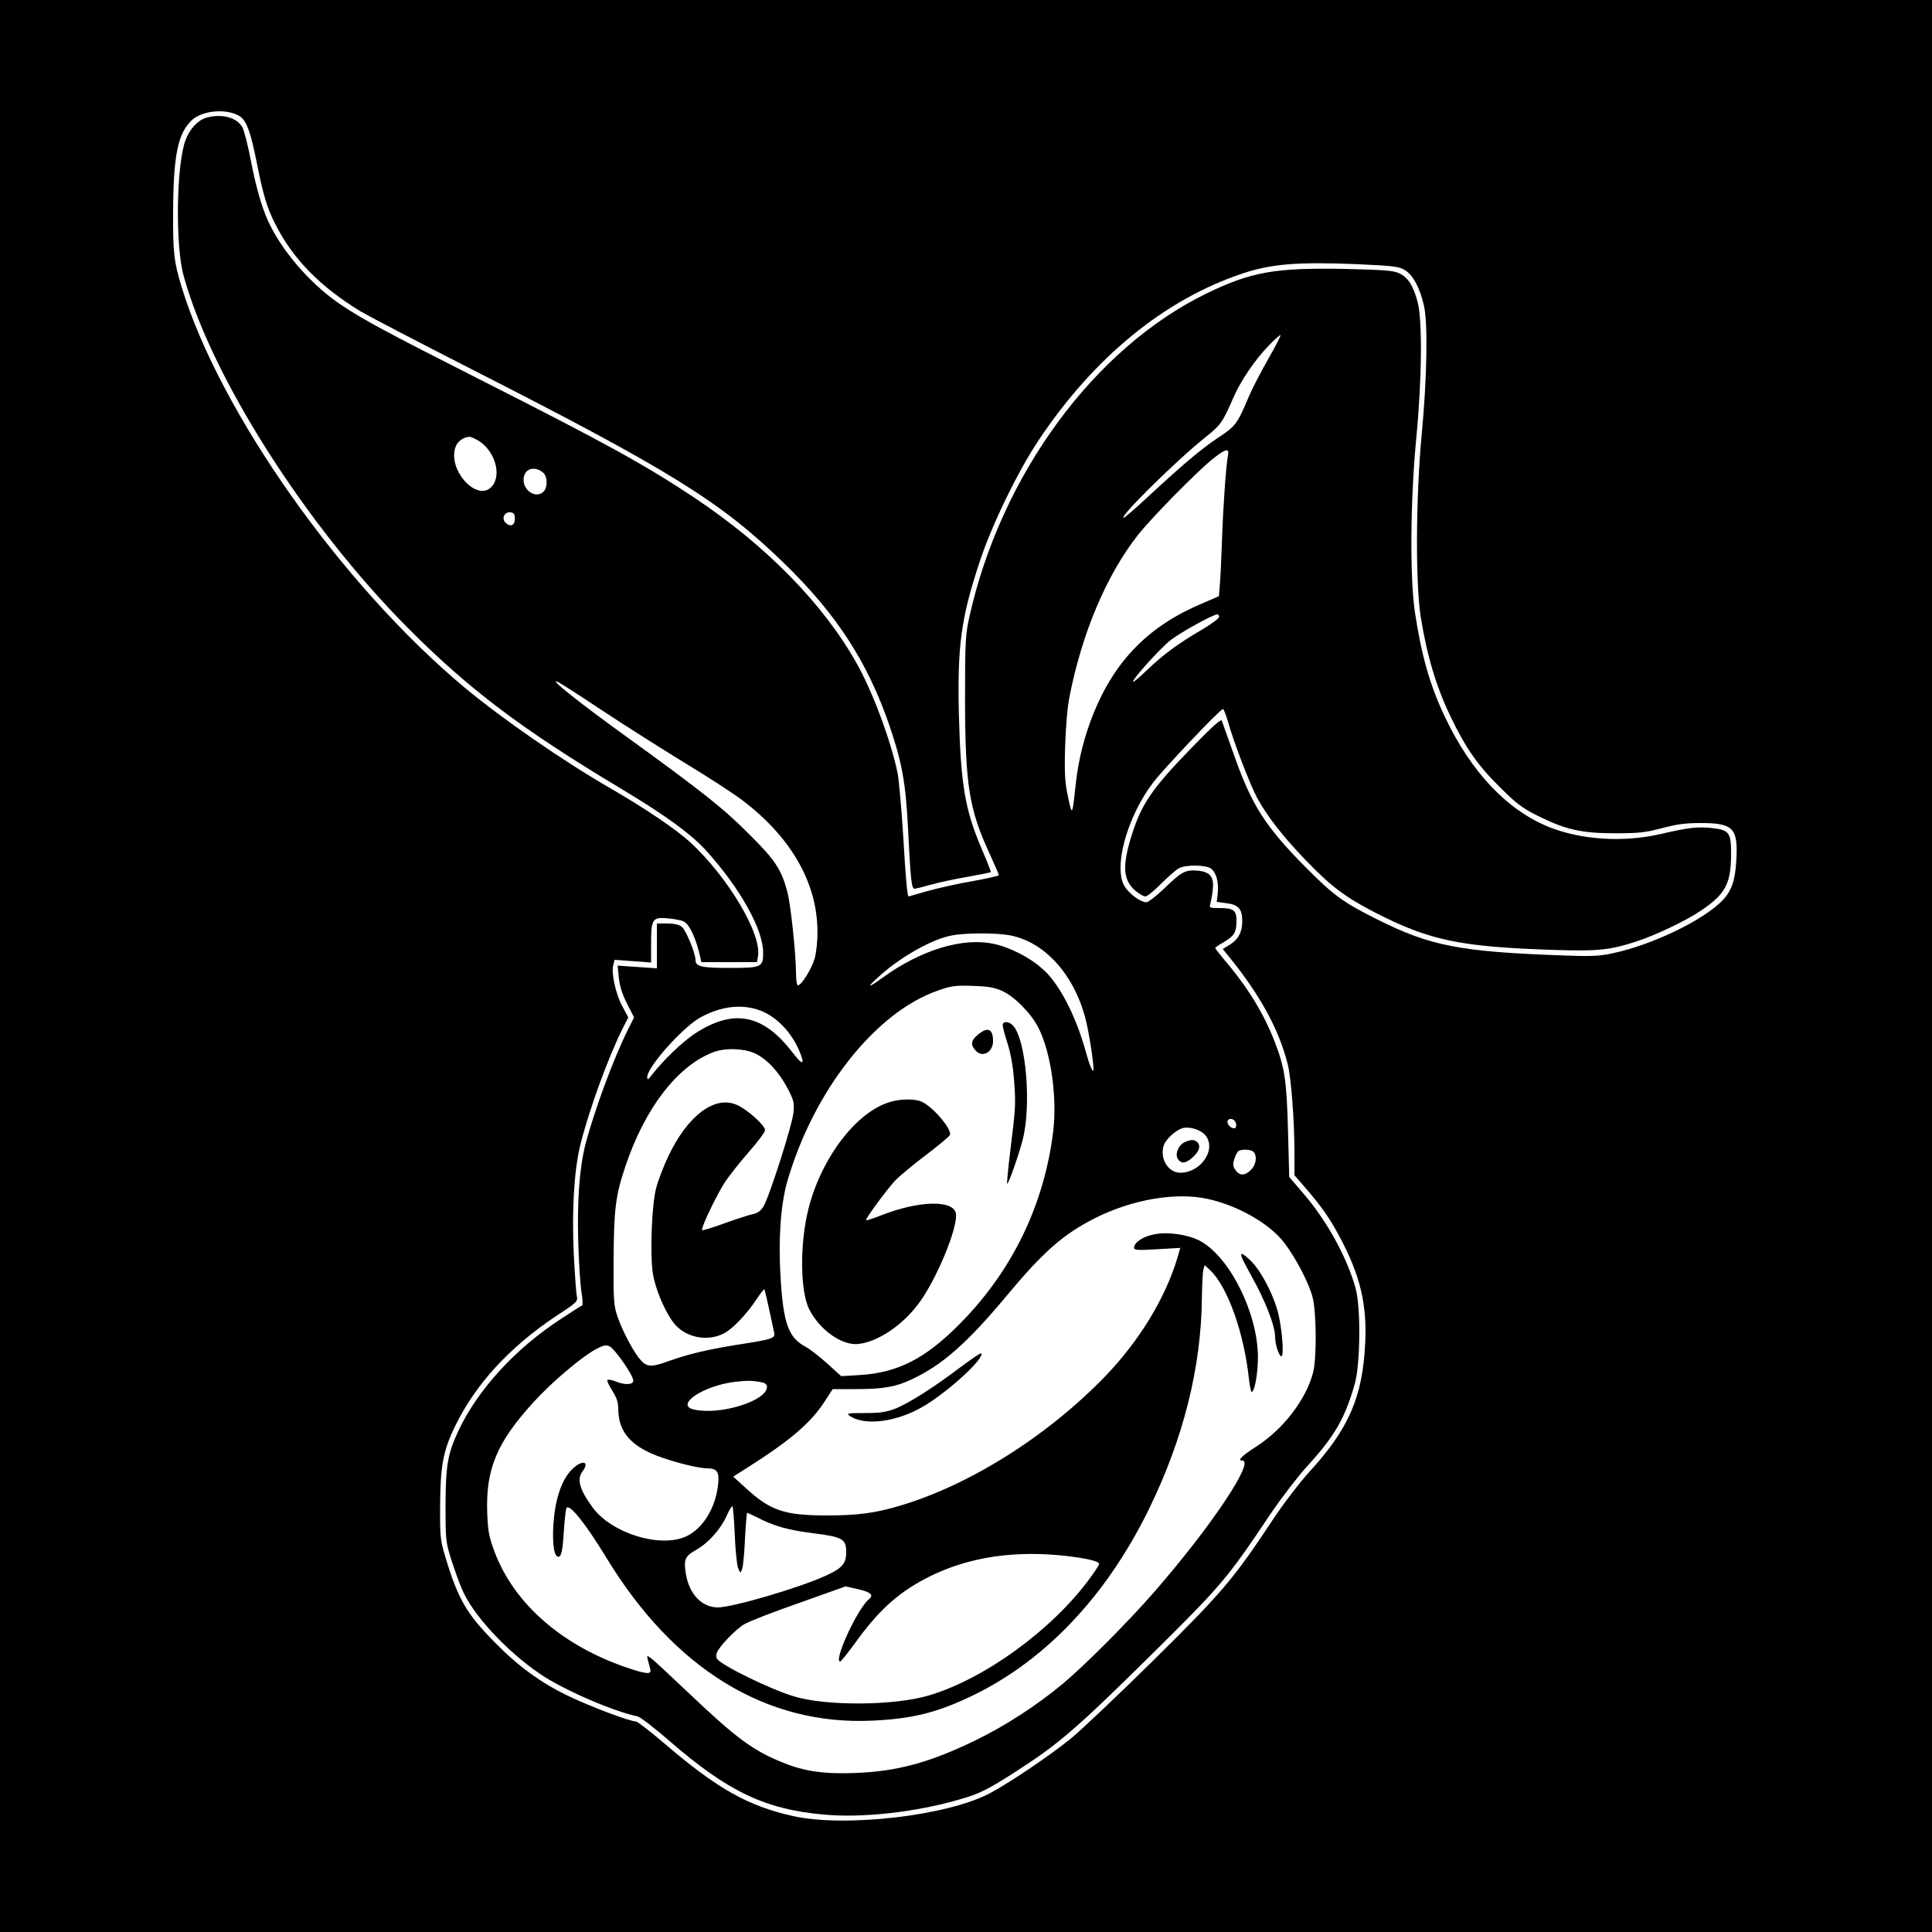 <?xml version="1.0" standalone="no"?>
<!DOCTYPE svg PUBLIC "-//W3C//DTD SVG 20010904//EN"
 "http://www.w3.org/TR/2001/REC-SVG-20010904/DTD/svg10.dtd">
<svg version="1.0" xmlns="http://www.w3.org/2000/svg"
 width="1000pt" height="1000pt" viewBox="0 0 1000 1000"
 preserveAspectRatio="xMidYMid meet">
<g transform="translate(0,1000) scale(0.1,-0.1)"
fill="#000000" stroke="none">
<path d="M0 5000 l0 -5000 5000 0 5000 0 0 5000 0 5000 -5000 0 -5000 0 0
-5000z m1233 4403 c41 -20 63 -78 97 -250 32 -161 52 -229 95 -313 90 -179
230 -322 440 -451 39 -23 295 -157 570 -297 1029 -524 1292 -686 1619 -1003
275 -266 437 -515 551 -848 64 -189 83 -292 95 -531 13 -259 18 -310 33 -310
7 0 44 9 82 20 39 11 124 30 190 41 66 12 122 23 124 25 1 1 -20 56 -48 121
-87 203 -108 332 -118 698 -8 350 11 496 107 785 62 190 197 468 305 630 287
431 654 731 1058 865 146 49 285 60 583 48 202 -9 224 -12 257 -32 42 -26 78
-95 98 -186 20 -93 15 -376 -12 -660 -31 -327 -33 -778 -5 -950 33 -204 81
-364 158 -522 75 -156 140 -248 252 -358 85 -85 116 -108 196 -148 143 -71
225 -90 400 -90 125 0 158 4 244 27 75 20 122 26 197 26 172 0 196 -26 186
-195 -6 -103 -24 -155 -70 -204 -99 -104 -367 -233 -574 -276 -64 -14 -110
-16 -263 -10 -524 19 -678 49 -951 186 -175 87 -227 125 -369 268 -210 212
-280 321 -371 578 -33 93 -62 175 -65 183 -4 10 -49 -30 -149 -133 -212 -218
-266 -296 -318 -462 -49 -158 -44 -229 18 -284 20 -17 44 -31 53 -31 10 0 47
30 82 66 36 36 77 72 92 80 36 19 137 18 165 -1 28 -20 42 -70 36 -128 l-5
-45 51 -7 c62 -8 81 -31 81 -93 0 -56 -21 -95 -65 -122 l-36 -22 26 -32 c165
-202 264 -381 310 -564 18 -69 35 -293 35 -456 l0 -119 53 -61 c82 -94 131
-163 180 -256 107 -199 144 -353 133 -555 -13 -275 -86 -442 -286 -660 -50
-55 -135 -165 -188 -245 -209 -316 -264 -380 -623 -735 -184 -181 -377 -364
-429 -406 -111 -89 -309 -223 -413 -279 -218 -118 -752 -180 -1022 -120 -233
52 -392 141 -665 375 -74 63 -141 115 -149 115 -32 0 -233 76 -346 130 -146
70 -260 153 -384 279 -147 149 -191 225 -257 446 -25 83 -27 103 -26 260 1
207 16 286 76 410 106 220 284 413 524 573 112 73 114 76 107 106 -3 17 -10
112 -15 211 -11 236 2 440 34 570 45 181 144 452 218 600 l30 59 -30 56 c-34
61 -59 172 -48 214 l7 28 94 -7 95 -7 0 100 c0 127 7 137 92 128 33 -3 68 -10
78 -16 30 -16 64 -91 84 -182 l6 -28 144 0 144 0 5 28 c23 113 -154 412 -351
593 -72 66 -234 176 -413 279 -246 142 -559 359 -754 521 -636 531 -1267 1424
-1465 2074 -40 131 -45 176 -44 395 2 290 25 401 98 469 52 48 170 60 239 24z"/>
<path d="M1066 9390 c-43 -13 -84 -57 -106 -116 -47 -126 -53 -538 -11 -696
141 -523 633 -1297 1163 -1829 316 -318 594 -527 1104 -832 233 -140 363 -235
443 -324 174 -194 291 -404 291 -524 0 -75 -8 -79 -171 -79 -146 0 -179 7
-179 40 0 35 -49 155 -71 173 -14 11 -39 17 -75 17 l-54 0 0 -116 0 -116 -102
7 -101 7 6 -63 c5 -44 18 -86 43 -135 l36 -70 -31 -62 c-74 -147 -175 -420
-221 -596 -31 -124 -43 -288 -37 -506 3 -107 11 -224 17 -260 6 -35 7 -66 3
-67 -5 -2 -56 -34 -113 -72 -234 -153 -426 -363 -526 -574 -57 -122 -67 -179
-68 -387 0 -174 1 -190 27 -274 16 -50 41 -122 58 -161 54 -131 232 -323 407
-441 118 -80 373 -191 502 -218 14 -3 88 -60 165 -127 302 -262 495 -354 797
-381 200 -19 478 12 704 78 103 29 145 50 296 147 216 139 310 220 682 587
384 380 402 401 633 745 56 83 141 193 188 245 144 157 197 249 248 430 28
103 31 391 4 490 -43 158 -147 348 -267 488 l-77 90 -6 229 c-7 270 -17 335
-68 468 -58 150 -140 284 -261 426 -26 31 -48 59 -48 62 0 3 20 17 45 31 54
32 65 51 65 110 0 55 -15 66 -91 66 -49 0 -51 1 -44 23 3 12 9 43 12 69 8 67
-11 94 -73 101 -67 7 -88 -4 -175 -89 -43 -41 -85 -74 -96 -74 -28 0 -84 40
-110 79 -63 94 8 360 146 541 52 69 347 380 361 380 4 0 15 -28 25 -62 29
-106 115 -329 152 -398 53 -97 133 -199 251 -322 132 -137 206 -192 355 -269
288 -148 444 -180 937 -196 223 -7 284 0 417 43 100 32 264 110 339 162 126
85 154 139 154 294 0 109 -10 122 -99 132 -74 8 -120 3 -266 -31 -196 -45
-416 -30 -584 39 -214 89 -397 284 -530 563 -80 167 -124 323 -158 550 -26
180 -23 576 7 890 30 310 33 620 7 714 -23 84 -49 125 -94 146 -30 15 -77 18
-277 23 -366 7 -488 -14 -721 -127 -583 -284 -1065 -941 -1228 -1676 -20 -92
-22 -125 -22 -430 1 -442 21 -566 131 -802 24 -53 44 -99 44 -103 0 -3 -60
-17 -132 -30 -73 -12 -178 -36 -233 -51 -55 -16 -101 -29 -102 -29 -7 0 -15
91 -28 313 -9 142 -22 291 -30 330 -35 166 -128 416 -210 562 -171 306 -466
608 -835 855 -260 173 -451 279 -1125 620 -481 244 -587 301 -705 379 -147 97
-292 258 -370 411 -39 77 -70 179 -100 331 -15 81 -36 161 -45 179 -27 52
-109 74 -189 50z m5496 -1252 c-38 -68 -82 -152 -97 -188 -60 -143 -69 -156
-158 -214 -87 -58 -177 -133 -367 -309 -63 -59 -119 -107 -124 -107 -28 0 277
301 426 419 77 62 85 73 142 203 37 85 110 194 179 265 33 35 62 61 65 58 2
-2 -27 -60 -66 -127z m-4084 -420 c81 -50 119 -172 71 -232 -75 -96 -242 88
-188 208 11 24 41 44 68 45 7 1 29 -9 49 -21z m3878 -75 c-10 -49 -25 -263
-31 -438 -3 -93 -8 -197 -11 -231 l-5 -60 -88 -38 c-273 -115 -448 -292 -560
-566 -48 -119 -78 -237 -92 -360 -19 -176 -19 -177 -41 -75 -16 76 -19 117
-15 260 3 97 12 207 22 255 64 331 192 634 355 841 70 89 310 333 390 396 65
51 84 55 76 16z m-3543 -91 c21 -19 22 -75 1 -96 -37 -38 -104 1 -104 60 0 58
56 77 103 36z m-148 -237 c0 -35 -24 -45 -49 -20 -22 22 -4 58 27 53 17 -2 22
-10 22 -33z m3645 -508 c0 -8 -41 -38 -92 -68 -120 -70 -197 -127 -281 -207
-37 -36 -69 -63 -72 -61 -8 9 136 169 193 215 51 40 221 134 243 134 5 0 9 -6
9 -13z m-3195 -483 c110 -73 301 -194 425 -270 124 -75 259 -163 301 -195 254
-192 390 -430 390 -681 1 -50 -6 -110 -15 -141 -16 -54 -68 -137 -86 -137 -6
0 -10 30 -10 68 -1 101 -27 349 -45 417 -30 113 -62 162 -190 290 -138 139
-245 224 -633 505 -257 185 -425 319 -362 289 14 -7 115 -72 225 -145z m2111
-1165 c180 -33 334 -203 393 -434 17 -66 41 -219 41 -259 0 -28 -20 17 -39 87
-51 187 -139 358 -225 432 -68 61 -171 113 -255 130 -160 34 -377 -33 -575
-177 -80 -58 -83 -51 -6 17 108 96 268 185 366 203 69 14 230 14 300 1z m-39
-288 c63 -28 150 -116 188 -191 65 -128 98 -362 76 -540 -48 -380 -213 -720
-484 -993 -177 -179 -320 -252 -515 -264 l-98 -6 -74 67 c-41 37 -91 75 -110
85 -89 47 -116 121 -130 363 -12 194 1 375 35 493 136 470 456 876 780 988 71
25 91 27 180 24 77 -2 112 -8 152 -26z m-1253 -101 c93 -35 176 -127 214 -237
16 -48 0 -40 -48 22 -153 198 -306 226 -508 92 -64 -44 -157 -133 -215 -207
-22 -29 -27 -32 -27 -15 0 52 183 257 274 308 106 59 215 72 310 37z m-27
-222 c63 -30 123 -94 169 -180 33 -64 36 -76 31 -127 -6 -63 -126 -439 -156
-487 -13 -21 -30 -33 -52 -38 -19 -3 -85 -25 -147 -47 -62 -23 -115 -39 -118
-36 -8 8 74 180 118 248 19 29 74 99 121 153 48 54 87 107 87 116 0 25 -92
108 -146 131 -114 51 -255 -55 -355 -266 -26 -55 -54 -129 -63 -165 -23 -87
-32 -342 -17 -440 12 -79 60 -194 107 -256 58 -76 173 -101 260 -56 46 23 118
99 172 180 19 29 37 51 38 49 2 -2 13 -48 25 -103 12 -54 23 -109 26 -121 7
-30 -9 -35 -182 -62 -159 -25 -264 -50 -364 -86 -88 -32 -111 -31 -143 3 -34
36 -91 141 -120 222 -21 61 -23 79 -22 295 1 261 10 337 60 485 102 307 275
529 462 596 60 21 155 17 209 -8z m2491 -366 c2 -14 -2 -22 -11 -22 -19 0 -40
26 -32 40 11 18 40 6 43 -18z m-160 -57 c61 -71 -20 -195 -129 -195 -61 0
-105 69 -87 137 9 34 63 84 100 94 37 9 91 -8 116 -36z m250 -87 c20 -20 14
-67 -13 -93 -31 -32 -60 -32 -81 0 -13 20 -14 30 -4 59 6 19 16 37 23 40 23 9
63 6 75 -6z m-235 -244 c157 -35 317 -127 393 -225 61 -79 129 -210 148 -284
20 -76 22 -318 2 -391 -37 -140 -156 -294 -296 -383 -73 -47 -97 -71 -70 -71
67 0 -160 -340 -454 -678 -134 -154 -361 -382 -476 -478 -135 -112 -295 -216
-451 -292 -237 -115 -405 -161 -624 -169 -160 -6 -259 8 -371 53 -155 62 -243
127 -484 356 -98 93 -187 176 -200 185 -22 16 -23 15 -17 -8 3 -13 9 -34 12
-46 10 -31 -15 -30 -113 3 -338 113 -589 330 -691 599 -29 77 -35 105 -39 200
-9 229 48 368 241 579 92 101 244 230 317 270 41 23 56 26 74 18 29 -13 128
-157 124 -180 -4 -21 -47 -21 -95 -1 -18 7 -35 10 -39 6 -4 -3 8 -28 25 -55
23 -36 31 -61 31 -93 0 -107 52 -178 169 -231 77 -35 237 -78 291 -78 51 0 64
-18 57 -83 -13 -123 -80 -231 -167 -270 -136 -61 -386 18 -483 151 -68 93 -82
146 -52 186 36 48 5 62 -44 20 -53 -44 -90 -135 -103 -254 -12 -109 -4 -200
18 -207 19 -6 26 25 33 139 4 59 10 111 14 114 18 18 99 -84 207 -261 350
-575 828 -867 1375 -841 198 9 324 39 490 116 390 179 715 517 940 975 180
367 273 738 276 1100 1 66 4 131 8 143 l6 24 27 -25 c92 -85 178 -328 203
-569 4 -37 11 -66 15 -63 16 10 31 102 31 182 -1 223 -142 510 -294 597 -61
35 -171 52 -243 37 -58 -11 -104 -42 -104 -69 0 -13 18 -14 120 -8 l119 7 -14
-49 c-62 -209 -196 -429 -370 -611 -299 -311 -702 -566 -1065 -674 -130 -39
-221 -51 -385 -51 -217 1 -288 25 -416 143 l-64 58 60 38 c236 149 344 241
418 358 l37 57 119 0 c142 0 206 11 289 50 159 74 289 189 494 435 187 225
293 318 456 400 192 97 421 136 585 99z m-2305 -950 c13 -3 22 -12 22 -22 0
-73 -241 -148 -377 -118 -104 23 48 125 214 144 65 7 90 7 141 -4z m-145 -786
c3 -79 11 -156 17 -173 12 -29 12 -30 21 -7 5 12 12 83 15 157 4 74 9 135 11
135 2 0 27 -12 56 -26 86 -44 155 -63 279 -79 160 -20 178 -30 178 -100 0 -57
-22 -83 -104 -120 -137 -63 -481 -164 -560 -165 -83 0 -149 69 -166 174 -12
75 -5 91 55 125 63 36 126 107 157 177 13 29 26 50 29 48 3 -2 9 -68 12 -146z
m1682 -108 c123 -12 205 -30 204 -45 0 -5 -23 -41 -52 -80 -196 -264 -540
-514 -827 -600 -179 -54 -537 -57 -705 -4 -123 38 -364 156 -393 192 -5 7 -6
21 -2 32 13 34 100 124 144 149 22 13 149 63 282 109 l241 86 66 -15 c67 -16
81 -30 53 -53 -59 -50 -184 -321 -147 -321 4 0 40 45 80 100 112 155 206 243
337 316 206 115 444 159 719 134z"/>
<path d="M5190 4693 c0 -10 12 -54 26 -97 16 -52 28 -118 33 -190 9 -125 8
-137 -20 -365 -11 -90 -18 -165 -16 -168 6 -5 63 157 81 230 45 178 17 514
-50 588 -22 24 -54 25 -54 2z"/>
<path d="M5061 4644 c-36 -30 -39 -52 -10 -83 35 -37 89 -7 89 50 0 65 -28 76
-79 33z"/>
<path d="M4603 4295 c-173 -53 -352 -290 -418 -550 -46 -180 -44 -430 4 -523
55 -108 173 -190 257 -178 101 13 222 95 306 205 96 127 211 407 195 473 -17
68 -192 63 -382 -11 -43 -17 -80 -29 -82 -27 -6 6 107 159 150 205 23 24 95
84 160 133 65 49 121 96 124 104 11 30 -94 152 -150 173 -38 15 -112 13 -164
-4z"/>
<path d="M6130 4087 c-31 -15 -49 -61 -34 -85 17 -26 38 -25 72 3 37 31 48 60
32 80 -15 18 -37 19 -70 2z"/>
<path d="M6427 3493 c3 -10 26 -53 50 -97 71 -126 123 -258 123 -316 0 -39 20
-100 32 -100 17 0 2 165 -22 245 -30 96 -85 197 -132 245 -43 43 -61 51 -51
23z"/>
<path d="M4964 2918 c-138 -104 -260 -181 -332 -210 -46 -17 -77 -22 -156 -22
-85 0 -96 -1 -80 -13 77 -56 249 -34 389 51 130 78 315 250 293 271 -3 3 -54
-32 -114 -77z"/>
</g>
</svg>
